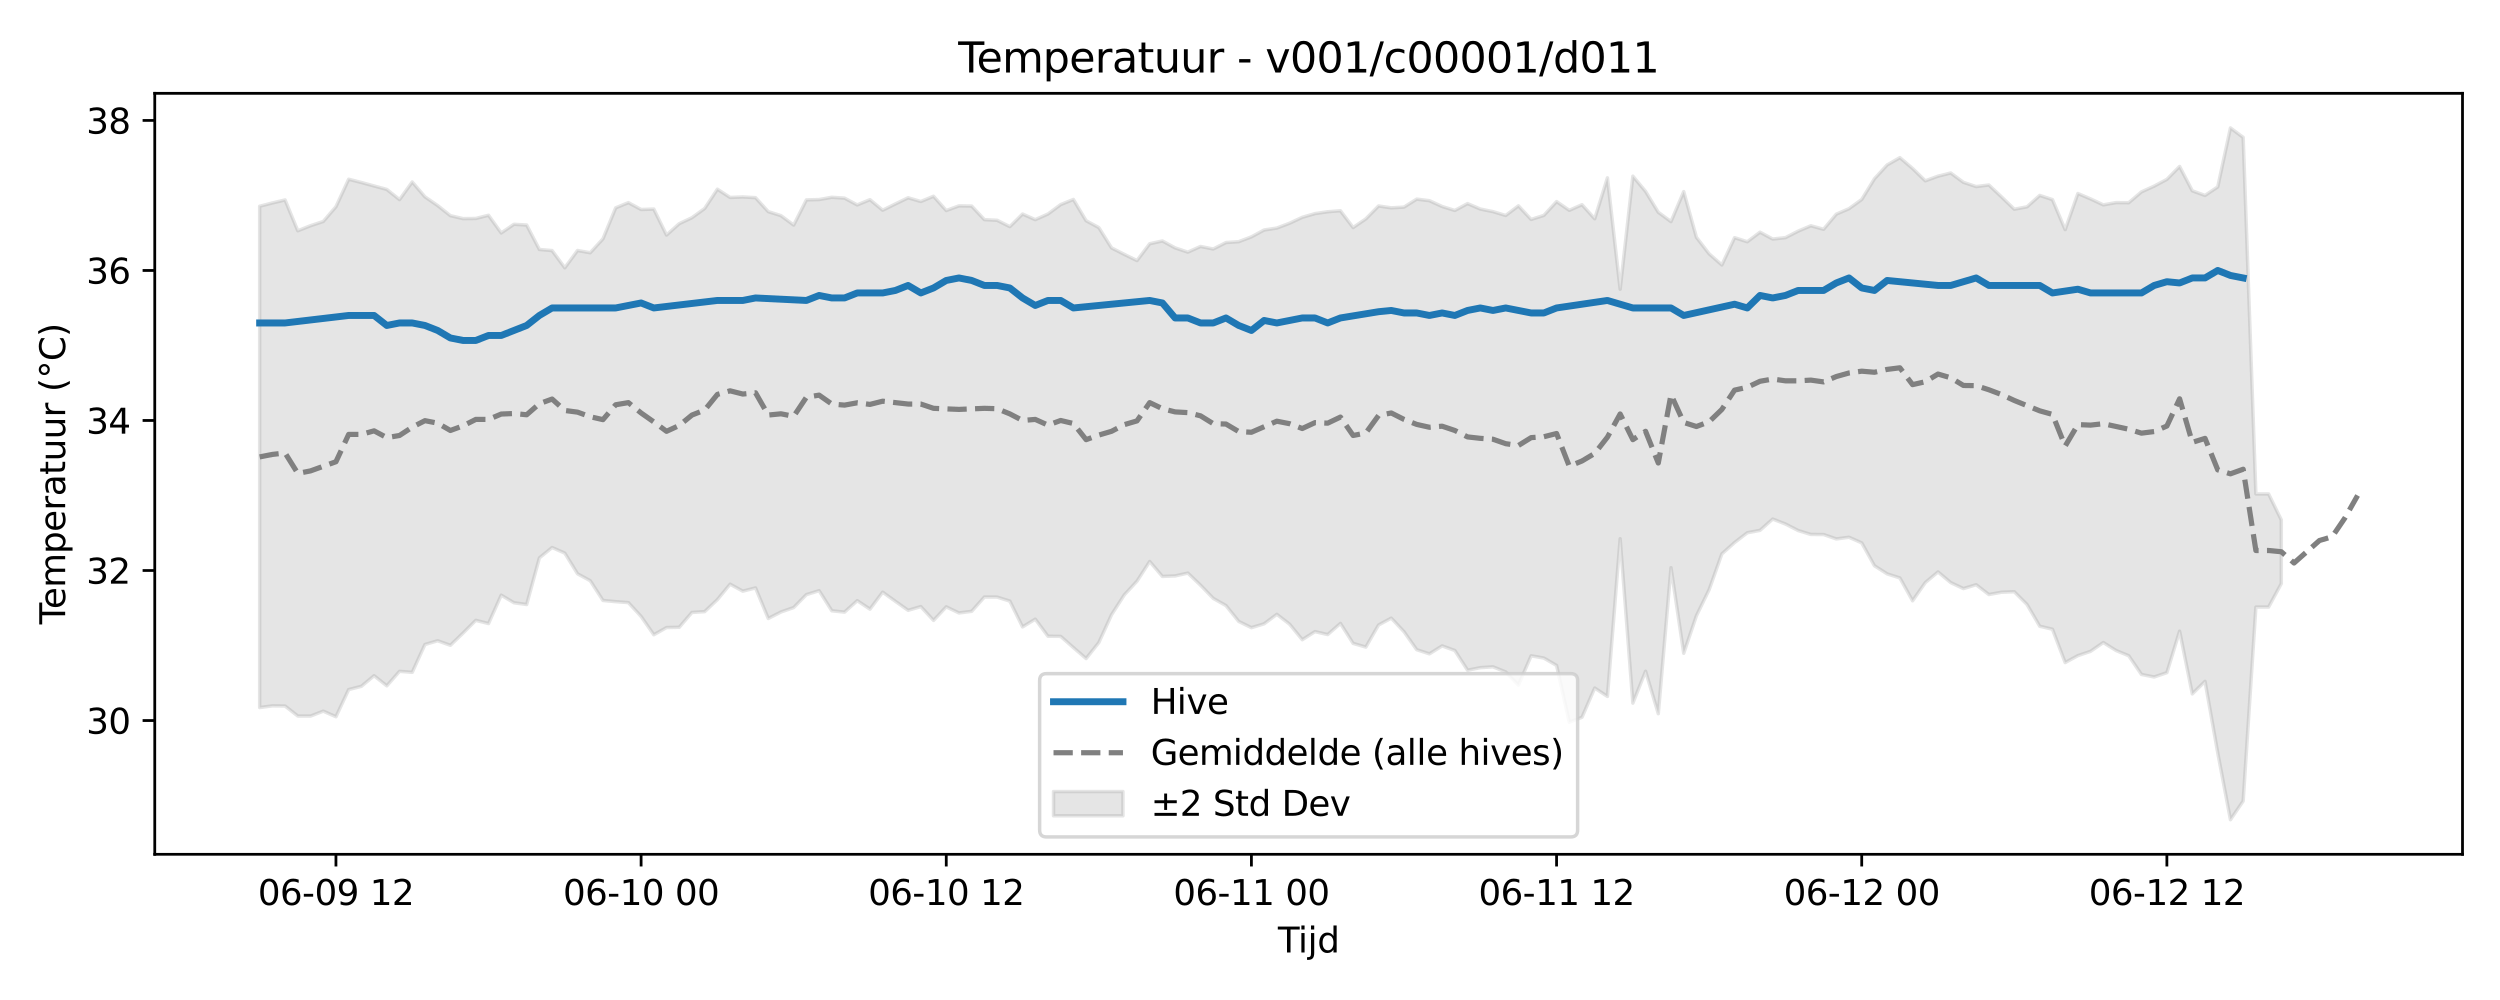<?xml version="1.0" encoding="utf-8" standalone="no"?>
<!DOCTYPE svg PUBLIC "-//W3C//DTD SVG 1.1//EN"
  "http://www.w3.org/Graphics/SVG/1.1/DTD/svg11.dtd">
<svg xmlns:xlink="http://www.w3.org/1999/xlink" width="720pt" height="288pt" viewBox="0 0 720 288" xmlns="http://www.w3.org/2000/svg" version="1.1">
 <defs>
  <style type="text/css">*{stroke-linejoin: round; stroke-linecap: butt}</style>
 </defs>
 <g id="figure_1">
  <g id="patch_1">
   <path d="M 0 288 
L 720 288 
L 720 0 
L 0 0 
z
" style="fill: #ffffff"/>
  </g>
  <g id="axes_1">
   <g id="patch_2">
    <path d="M 44.57 246.04 
L 709.2 246.04 
L 709.2 26.88 
L 44.57 26.88 
z
" style="fill: #ffffff"/>
   </g>
   <g id="FillBetweenPolyCollection_1">
    <defs>
     <path id="mb517dc72a4" d="M 74.78 -228.597 
L 74.78 -84.222 
L 78.442 -84.708 
L 82.104 -84.666 
L 85.766 -81.781 
L 89.428 -81.763 
L 93.09 -83.188 
L 96.752 -81.574 
L 100.414 -89.398 
L 104.075 -90.335 
L 107.737 -93.395 
L 111.399 -90.477 
L 115.061 -94.652 
L 118.723 -94.369 
L 122.385 -102.383 
L 126.047 -103.46 
L 129.709 -102.154 
L 133.37 -105.679 
L 137.032 -109.34 
L 140.694 -108.415 
L 144.356 -116.595 
L 148.018 -114.408 
L 151.68 -113.898 
L 155.342 -127.318 
L 159.004 -130.312 
L 162.665 -128.692 
L 166.327 -122.744 
L 169.989 -120.751 
L 173.651 -115.066 
L 177.313 -114.717 
L 180.975 -114.447 
L 184.637 -110.46 
L 188.299 -105.191 
L 191.96 -107.259 
L 195.622 -107.337 
L 199.284 -111.619 
L 202.946 -111.846 
L 206.608 -115.311 
L 210.27 -119.746 
L 213.932 -117.747 
L 217.594 -118.678 
L 221.255 -109.873 
L 224.917 -111.744 
L 228.579 -113.022 
L 232.241 -116.743 
L 235.903 -117.882 
L 239.565 -112.085 
L 243.227 -111.709 
L 246.888 -115.001 
L 250.55 -112.56 
L 254.212 -117.454 
L 257.874 -114.82 
L 261.536 -112.225 
L 265.198 -113.299 
L 268.86 -109.317 
L 272.522 -113.227 
L 276.183 -111.466 
L 279.845 -111.939 
L 283.507 -116.056 
L 287.169 -116.034 
L 290.831 -114.881 
L 294.493 -107.444 
L 298.155 -109.681 
L 301.817 -104.76 
L 305.478 -104.722 
L 309.14 -101.494 
L 312.802 -98.329 
L 316.464 -102.948 
L 320.126 -110.954 
L 323.788 -116.653 
L 327.45 -120.611 
L 331.112 -126.287 
L 334.773 -121.986 
L 338.435 -122.13 
L 342.097 -122.948 
L 345.759 -119.453 
L 349.421 -115.66 
L 353.083 -113.595 
L 356.745 -109.03 
L 360.407 -107.23 
L 364.068 -108.338 
L 367.73 -111.074 
L 371.392 -108.244 
L 375.054 -103.76 
L 378.716 -106.091 
L 382.378 -105.242 
L 386.04 -108.453 
L 389.702 -102.699 
L 393.363 -101.638 
L 397.025 -108.006 
L 400.687 -109.977 
L 404.349 -106.069 
L 408.011 -100.887 
L 411.673 -99.688 
L 415.335 -101.981 
L 418.997 -100.652 
L 422.658 -94.973 
L 426.32 -95.714 
L 429.982 -95.951 
L 433.644 -94.486 
L 437.306 -90.685 
L 440.968 -99.124 
L 444.63 -98.478 
L 448.292 -96.349 
L 451.953 -80.013 
L 455.615 -81.424 
L 459.277 -89.842 
L 462.939 -87.423 
L 466.601 -132.847 
L 470.263 -85.496 
L 473.925 -94.683 
L 477.587 -82.455 
L 481.248 -124.506 
L 484.91 -99.855 
L 488.572 -110.665 
L 492.234 -118.184 
L 495.896 -128.475 
L 499.558 -131.744 
L 503.22 -134.563 
L 506.882 -135.254 
L 510.543 -138.511 
L 514.205 -137.084 
L 517.867 -135.207 
L 521.529 -134.071 
L 525.191 -134.054 
L 528.853 -132.785 
L 532.515 -133.269 
L 536.176 -131.649 
L 539.838 -125.062 
L 543.5 -122.723 
L 547.162 -121.552 
L 550.824 -114.966 
L 554.486 -120.204 
L 558.148 -123.283 
L 561.81 -120.208 
L 565.471 -118.48 
L 569.133 -119.597 
L 572.795 -116.772 
L 576.457 -117.436 
L 580.119 -117.576 
L 583.781 -113.905 
L 587.443 -107.642 
L 591.105 -106.784 
L 594.766 -97.178 
L 598.428 -99.173 
L 602.09 -100.412 
L 605.752 -102.953 
L 609.414 -100.655 
L 613.076 -99.146 
L 616.738 -93.76 
L 620.4 -93.026 
L 624.061 -94.271 
L 627.723 -106.229 
L 631.385 -88.154 
L 635.047 -91.768 
L 638.709 -71.187 
L 642.371 -51.922 
L 646.033 -57.292 
L 649.695 -113.162 
L 653.356 -113.162 
L 657.018 -119.931 
L 657.018 -138.262 
L 657.018 -138.262 
L 653.356 -145.751 
L 649.695 -145.751 
L 646.033 -248.429 
L 642.371 -251.158 
L 638.709 -234.173 
L 635.047 -231.715 
L 631.385 -233.048 
L 627.723 -240.058 
L 624.061 -236.345 
L 620.4 -234.401 
L 616.738 -232.74 
L 613.076 -229.618 
L 609.414 -229.652 
L 605.752 -229 
L 602.09 -230.717 
L 598.428 -232.266 
L 594.766 -221.864 
L 591.105 -230.518 
L 587.443 -231.718 
L 583.781 -228.438 
L 580.119 -227.75 
L 576.457 -231.285 
L 572.795 -234.726 
L 569.133 -234.268 
L 565.471 -235.487 
L 561.81 -238.184 
L 558.148 -237.268 
L 554.486 -235.924 
L 550.824 -239.482 
L 547.162 -242.6 
L 543.5 -240.503 
L 539.838 -236.518 
L 536.176 -230.549 
L 532.515 -227.9 
L 528.853 -226.327 
L 525.191 -221.971 
L 521.529 -222.983 
L 517.867 -221.435 
L 514.205 -219.558 
L 510.543 -219.16 
L 506.882 -221.132 
L 503.22 -218.376 
L 499.558 -219.549 
L 495.896 -211.691 
L 492.234 -214.9 
L 488.572 -219.659 
L 484.91 -232.818 
L 481.248 -224.181 
L 477.587 -226.865 
L 473.925 -232.88 
L 470.263 -237.267 
L 466.601 -204.702 
L 462.939 -236.78 
L 459.277 -225 
L 455.615 -229.05 
L 451.953 -227.435 
L 448.292 -229.946 
L 444.63 -225.965 
L 440.968 -224.805 
L 437.306 -228.718 
L 433.644 -225.945 
L 429.982 -227.052 
L 426.32 -227.803 
L 422.658 -229.368 
L 418.997 -227.391 
L 415.335 -228.532 
L 411.673 -230.208 
L 408.011 -230.654 
L 404.349 -228.353 
L 400.687 -228.148 
L 397.025 -228.679 
L 393.363 -224.966 
L 389.702 -222.464 
L 386.04 -227.306 
L 382.378 -227.019 
L 378.716 -226.479 
L 375.054 -225.416 
L 371.392 -223.709 
L 367.73 -222.319 
L 364.068 -221.763 
L 360.407 -219.785 
L 356.745 -218.396 
L 353.083 -218.152 
L 349.421 -216.293 
L 345.759 -217.026 
L 342.097 -215.383 
L 338.435 -216.613 
L 334.773 -218.609 
L 331.112 -217.805 
L 327.45 -212.954 
L 323.788 -214.751 
L 320.126 -216.61 
L 316.464 -222.455 
L 312.802 -224.434 
L 309.14 -230.562 
L 305.478 -229.082 
L 301.817 -226.37 
L 298.155 -224.741 
L 294.493 -226.361 
L 290.831 -222.73 
L 287.169 -224.56 
L 283.507 -224.744 
L 279.845 -228.655 
L 276.183 -228.716 
L 272.522 -227.367 
L 268.86 -231.483 
L 265.198 -229.97 
L 261.536 -231.044 
L 257.874 -229.272 
L 254.212 -227.461 
L 250.55 -230.503 
L 246.888 -228.988 
L 243.227 -230.942 
L 239.565 -231.184 
L 235.903 -230.531 
L 232.241 -230.435 
L 228.579 -223.183 
L 224.917 -225.901 
L 221.255 -227.052 
L 217.594 -231.072 
L 213.932 -231.282 
L 210.27 -231.136 
L 206.608 -233.513 
L 202.946 -227.959 
L 199.284 -225.306 
L 195.622 -223.587 
L 191.96 -220.305 
L 188.299 -227.791 
L 184.637 -227.665 
L 180.975 -229.645 
L 177.313 -228.141 
L 173.651 -219.219 
L 169.989 -215.214 
L 166.327 -215.861 
L 162.665 -210.873 
L 159.004 -215.838 
L 155.342 -216.157 
L 151.68 -223.199 
L 148.018 -223.408 
L 144.356 -220.913 
L 140.694 -226.007 
L 137.032 -225.082 
L 133.37 -225.04 
L 129.709 -225.89 
L 126.047 -228.801 
L 122.385 -231.319 
L 118.723 -235.595 
L 115.061 -230.511 
L 111.399 -233.452 
L 107.737 -234.443 
L 104.075 -235.446 
L 100.414 -236.383 
L 96.752 -228.467 
L 93.09 -224.213 
L 89.428 -222.997 
L 85.766 -221.539 
L 82.104 -230.415 
L 78.442 -229.551 
L 74.78 -228.597 
z
" style="stroke: #808080; stroke-opacity: 0.2"/>
    </defs>
    <g clip-path="url(#pf2f37f0794)">
     <use xlink:href="#mb517dc72a4" x="0" y="288" style="fill: #808080; fill-opacity: 0.2; stroke: #808080; stroke-opacity: 0.2"/>
    </g>
   </g>
   <g id="matplotlib.axis_1">
    <g id="xtick_1">
     <g id="line2d_1">
      <defs>
       <path id="m25e5546a14" d="M 0 0 
L 0 3.5 
" style="stroke: #000000; stroke-width: 0.8"/>
      </defs>
      <g>
       <use xlink:href="#m25e5546a14" x="96.752" y="246.04" style="stroke: #000000; stroke-width: 0.8"/>
      </g>
     </g>
     <g id="text_1">
      <!-- 06-09 12 -->
      <g transform="translate(74.271 260.638) scale(0.1 -0.1)">
       <defs>
        <path id="DejaVuSans-30" d="M 2034 4250 
Q 1547 4250 1301 3770 
Q 1056 3291 1056 2328 
Q 1056 1369 1301 889 
Q 1547 409 2034 409 
Q 2525 409 2770 889 
Q 3016 1369 3016 2328 
Q 3016 3291 2770 3770 
Q 2525 4250 2034 4250 
z
M 2034 4750 
Q 2819 4750 3233 4129 
Q 3647 3509 3647 2328 
Q 3647 1150 3233 529 
Q 2819 -91 2034 -91 
Q 1250 -91 836 529 
Q 422 1150 422 2328 
Q 422 3509 836 4129 
Q 1250 4750 2034 4750 
z
" transform="scale(0.016)"/>
        <path id="DejaVuSans-36" d="M 2113 2584 
Q 1688 2584 1439 2293 
Q 1191 2003 1191 1497 
Q 1191 994 1439 701 
Q 1688 409 2113 409 
Q 2538 409 2786 701 
Q 3034 994 3034 1497 
Q 3034 2003 2786 2293 
Q 2538 2584 2113 2584 
z
M 3366 4563 
L 3366 3988 
Q 3128 4100 2886 4159 
Q 2644 4219 2406 4219 
Q 1781 4219 1451 3797 
Q 1122 3375 1075 2522 
Q 1259 2794 1537 2939 
Q 1816 3084 2150 3084 
Q 2853 3084 3261 2657 
Q 3669 2231 3669 1497 
Q 3669 778 3244 343 
Q 2819 -91 2113 -91 
Q 1303 -91 875 529 
Q 447 1150 447 2328 
Q 447 3434 972 4092 
Q 1497 4750 2381 4750 
Q 2619 4750 2861 4703 
Q 3103 4656 3366 4563 
z
" transform="scale(0.016)"/>
        <path id="DejaVuSans-2d" d="M 313 2009 
L 1997 2009 
L 1997 1497 
L 313 1497 
L 313 2009 
z
" transform="scale(0.016)"/>
        <path id="DejaVuSans-39" d="M 703 97 
L 703 672 
Q 941 559 1184 500 
Q 1428 441 1663 441 
Q 2288 441 2617 861 
Q 2947 1281 2994 2138 
Q 2813 1869 2534 1725 
Q 2256 1581 1919 1581 
Q 1219 1581 811 2004 
Q 403 2428 403 3163 
Q 403 3881 828 4315 
Q 1253 4750 1959 4750 
Q 2769 4750 3195 4129 
Q 3622 3509 3622 2328 
Q 3622 1225 3098 567 
Q 2575 -91 1691 -91 
Q 1453 -91 1209 -44 
Q 966 3 703 97 
z
M 1959 2075 
Q 2384 2075 2632 2365 
Q 2881 2656 2881 3163 
Q 2881 3666 2632 3958 
Q 2384 4250 1959 4250 
Q 1534 4250 1286 3958 
Q 1038 3666 1038 3163 
Q 1038 2656 1286 2365 
Q 1534 2075 1959 2075 
z
" transform="scale(0.016)"/>
        <path id="DejaVuSans-20" transform="scale(0.016)"/>
        <path id="DejaVuSans-31" d="M 794 531 
L 1825 531 
L 1825 4091 
L 703 3866 
L 703 4441 
L 1819 4666 
L 2450 4666 
L 2450 531 
L 3481 531 
L 3481 0 
L 794 0 
L 794 531 
z
" transform="scale(0.016)"/>
        <path id="DejaVuSans-32" d="M 1228 531 
L 3431 531 
L 3431 0 
L 469 0 
L 469 531 
Q 828 903 1448 1529 
Q 2069 2156 2228 2338 
Q 2531 2678 2651 2914 
Q 2772 3150 2772 3378 
Q 2772 3750 2511 3984 
Q 2250 4219 1831 4219 
Q 1534 4219 1204 4116 
Q 875 4013 500 3803 
L 500 4441 
Q 881 4594 1212 4672 
Q 1544 4750 1819 4750 
Q 2544 4750 2975 4387 
Q 3406 4025 3406 3419 
Q 3406 3131 3298 2873 
Q 3191 2616 2906 2266 
Q 2828 2175 2409 1742 
Q 1991 1309 1228 531 
z
" transform="scale(0.016)"/>
       </defs>
       <use xlink:href="#DejaVuSans-30"/>
       <use xlink:href="#DejaVuSans-36" transform="translate(63.623 0)"/>
       <use xlink:href="#DejaVuSans-2d" transform="translate(127.246 0)"/>
       <use xlink:href="#DejaVuSans-30" transform="translate(163.33 0)"/>
       <use xlink:href="#DejaVuSans-39" transform="translate(226.953 0)"/>
       <use xlink:href="#DejaVuSans-20" transform="translate(290.576 0)"/>
       <use xlink:href="#DejaVuSans-31" transform="translate(322.363 0)"/>
       <use xlink:href="#DejaVuSans-32" transform="translate(385.986 0)"/>
      </g>
     </g>
    </g>
    <g id="xtick_2">
     <g id="line2d_2">
      <g>
       <use xlink:href="#m25e5546a14" x="184.637" y="246.04" style="stroke: #000000; stroke-width: 0.8"/>
      </g>
     </g>
     <g id="text_2">
      <!-- 06-10 00 -->
      <g transform="translate(162.156 260.638) scale(0.1 -0.1)">
       <use xlink:href="#DejaVuSans-30"/>
       <use xlink:href="#DejaVuSans-36" transform="translate(63.623 0)"/>
       <use xlink:href="#DejaVuSans-2d" transform="translate(127.246 0)"/>
       <use xlink:href="#DejaVuSans-31" transform="translate(163.33 0)"/>
       <use xlink:href="#DejaVuSans-30" transform="translate(226.953 0)"/>
       <use xlink:href="#DejaVuSans-20" transform="translate(290.576 0)"/>
       <use xlink:href="#DejaVuSans-30" transform="translate(322.363 0)"/>
       <use xlink:href="#DejaVuSans-30" transform="translate(385.986 0)"/>
      </g>
     </g>
    </g>
    <g id="xtick_3">
     <g id="line2d_3">
      <g>
       <use xlink:href="#m25e5546a14" x="272.522" y="246.04" style="stroke: #000000; stroke-width: 0.8"/>
      </g>
     </g>
     <g id="text_3">
      <!-- 06-10 12 -->
      <g transform="translate(250.041 260.638) scale(0.1 -0.1)">
       <use xlink:href="#DejaVuSans-30"/>
       <use xlink:href="#DejaVuSans-36" transform="translate(63.623 0)"/>
       <use xlink:href="#DejaVuSans-2d" transform="translate(127.246 0)"/>
       <use xlink:href="#DejaVuSans-31" transform="translate(163.33 0)"/>
       <use xlink:href="#DejaVuSans-30" transform="translate(226.953 0)"/>
       <use xlink:href="#DejaVuSans-20" transform="translate(290.576 0)"/>
       <use xlink:href="#DejaVuSans-31" transform="translate(322.363 0)"/>
       <use xlink:href="#DejaVuSans-32" transform="translate(385.986 0)"/>
      </g>
     </g>
    </g>
    <g id="xtick_4">
     <g id="line2d_4">
      <g>
       <use xlink:href="#m25e5546a14" x="360.407" y="246.04" style="stroke: #000000; stroke-width: 0.8"/>
      </g>
     </g>
     <g id="text_4">
      <!-- 06-11 00 -->
      <g transform="translate(337.926 260.638) scale(0.1 -0.1)">
       <use xlink:href="#DejaVuSans-30"/>
       <use xlink:href="#DejaVuSans-36" transform="translate(63.623 0)"/>
       <use xlink:href="#DejaVuSans-2d" transform="translate(127.246 0)"/>
       <use xlink:href="#DejaVuSans-31" transform="translate(163.33 0)"/>
       <use xlink:href="#DejaVuSans-31" transform="translate(226.953 0)"/>
       <use xlink:href="#DejaVuSans-20" transform="translate(290.576 0)"/>
       <use xlink:href="#DejaVuSans-30" transform="translate(322.363 0)"/>
       <use xlink:href="#DejaVuSans-30" transform="translate(385.986 0)"/>
      </g>
     </g>
    </g>
    <g id="xtick_5">
     <g id="line2d_5">
      <g>
       <use xlink:href="#m25e5546a14" x="448.292" y="246.04" style="stroke: #000000; stroke-width: 0.8"/>
      </g>
     </g>
     <g id="text_5">
      <!-- 06-11 12 -->
      <g transform="translate(425.811 260.638) scale(0.1 -0.1)">
       <use xlink:href="#DejaVuSans-30"/>
       <use xlink:href="#DejaVuSans-36" transform="translate(63.623 0)"/>
       <use xlink:href="#DejaVuSans-2d" transform="translate(127.246 0)"/>
       <use xlink:href="#DejaVuSans-31" transform="translate(163.33 0)"/>
       <use xlink:href="#DejaVuSans-31" transform="translate(226.953 0)"/>
       <use xlink:href="#DejaVuSans-20" transform="translate(290.576 0)"/>
       <use xlink:href="#DejaVuSans-31" transform="translate(322.363 0)"/>
       <use xlink:href="#DejaVuSans-32" transform="translate(385.986 0)"/>
      </g>
     </g>
    </g>
    <g id="xtick_6">
     <g id="line2d_6">
      <g>
       <use xlink:href="#m25e5546a14" x="536.176" y="246.04" style="stroke: #000000; stroke-width: 0.8"/>
      </g>
     </g>
     <g id="text_6">
      <!-- 06-12 00 -->
      <g transform="translate(513.696 260.638) scale(0.1 -0.1)">
       <use xlink:href="#DejaVuSans-30"/>
       <use xlink:href="#DejaVuSans-36" transform="translate(63.623 0)"/>
       <use xlink:href="#DejaVuSans-2d" transform="translate(127.246 0)"/>
       <use xlink:href="#DejaVuSans-31" transform="translate(163.33 0)"/>
       <use xlink:href="#DejaVuSans-32" transform="translate(226.953 0)"/>
       <use xlink:href="#DejaVuSans-20" transform="translate(290.576 0)"/>
       <use xlink:href="#DejaVuSans-30" transform="translate(322.363 0)"/>
       <use xlink:href="#DejaVuSans-30" transform="translate(385.986 0)"/>
      </g>
     </g>
    </g>
    <g id="xtick_7">
     <g id="line2d_7">
      <g>
       <use xlink:href="#m25e5546a14" x="624.061" y="246.04" style="stroke: #000000; stroke-width: 0.8"/>
      </g>
     </g>
     <g id="text_7">
      <!-- 06-12 12 -->
      <g transform="translate(601.581 260.638) scale(0.1 -0.1)">
       <use xlink:href="#DejaVuSans-30"/>
       <use xlink:href="#DejaVuSans-36" transform="translate(63.623 0)"/>
       <use xlink:href="#DejaVuSans-2d" transform="translate(127.246 0)"/>
       <use xlink:href="#DejaVuSans-31" transform="translate(163.33 0)"/>
       <use xlink:href="#DejaVuSans-32" transform="translate(226.953 0)"/>
       <use xlink:href="#DejaVuSans-20" transform="translate(290.576 0)"/>
       <use xlink:href="#DejaVuSans-31" transform="translate(322.363 0)"/>
       <use xlink:href="#DejaVuSans-32" transform="translate(385.986 0)"/>
      </g>
     </g>
    </g>
    <g id="text_8">
     <!-- Tijd -->
     <g transform="translate(368.035 274.317) scale(0.1 -0.1)">
      <defs>
       <path id="DejaVuSans-54" d="M -19 4666 
L 3928 4666 
L 3928 4134 
L 2272 4134 
L 2272 0 
L 1638 0 
L 1638 4134 
L -19 4134 
L -19 4666 
z
" transform="scale(0.016)"/>
       <path id="DejaVuSans-69" d="M 603 3500 
L 1178 3500 
L 1178 0 
L 603 0 
L 603 3500 
z
M 603 4863 
L 1178 4863 
L 1178 4134 
L 603 4134 
L 603 4863 
z
" transform="scale(0.016)"/>
       <path id="DejaVuSans-6a" d="M 603 3500 
L 1178 3500 
L 1178 -63 
Q 1178 -731 923 -1031 
Q 669 -1331 103 -1331 
L -116 -1331 
L -116 -844 
L 38 -844 
Q 366 -844 484 -692 
Q 603 -541 603 -63 
L 603 3500 
z
M 603 4863 
L 1178 4863 
L 1178 4134 
L 603 4134 
L 603 4863 
z
" transform="scale(0.016)"/>
       <path id="DejaVuSans-64" d="M 2906 2969 
L 2906 4863 
L 3481 4863 
L 3481 0 
L 2906 0 
L 2906 525 
Q 2725 213 2448 61 
Q 2172 -91 1784 -91 
Q 1150 -91 751 415 
Q 353 922 353 1747 
Q 353 2572 751 3078 
Q 1150 3584 1784 3584 
Q 2172 3584 2448 3432 
Q 2725 3281 2906 2969 
z
M 947 1747 
Q 947 1113 1208 752 
Q 1469 391 1925 391 
Q 2381 391 2643 752 
Q 2906 1113 2906 1747 
Q 2906 2381 2643 2742 
Q 2381 3103 1925 3103 
Q 1469 3103 1208 2742 
Q 947 2381 947 1747 
z
" transform="scale(0.016)"/>
      </defs>
      <use xlink:href="#DejaVuSans-54"/>
      <use xlink:href="#DejaVuSans-69" transform="translate(57.959 0)"/>
      <use xlink:href="#DejaVuSans-6a" transform="translate(85.742 0)"/>
      <use xlink:href="#DejaVuSans-64" transform="translate(113.525 0)"/>
     </g>
    </g>
   </g>
   <g id="matplotlib.axis_2">
    <g id="ytick_1">
     <g id="line2d_8">
      <defs>
       <path id="m355e90f64c" d="M 0 0 
L -3.5 0 
" style="stroke: #000000; stroke-width: 0.8"/>
      </defs>
      <g>
       <use xlink:href="#m355e90f64c" x="44.57" y="207.511" style="stroke: #000000; stroke-width: 0.8"/>
      </g>
     </g>
     <g id="text_9">
      <!-- 30 -->
      <g transform="translate(24.845 211.31) scale(0.1 -0.1)">
       <defs>
        <path id="DejaVuSans-33" d="M 2597 2516 
Q 3050 2419 3304 2112 
Q 3559 1806 3559 1356 
Q 3559 666 3084 287 
Q 2609 -91 1734 -91 
Q 1441 -91 1130 -33 
Q 819 25 488 141 
L 488 750 
Q 750 597 1062 519 
Q 1375 441 1716 441 
Q 2309 441 2620 675 
Q 2931 909 2931 1356 
Q 2931 1769 2642 2001 
Q 2353 2234 1838 2234 
L 1294 2234 
L 1294 2753 
L 1863 2753 
Q 2328 2753 2575 2939 
Q 2822 3125 2822 3475 
Q 2822 3834 2567 4026 
Q 2313 4219 1838 4219 
Q 1578 4219 1281 4162 
Q 984 4106 628 3988 
L 628 4550 
Q 988 4650 1302 4700 
Q 1616 4750 1894 4750 
Q 2613 4750 3031 4423 
Q 3450 4097 3450 3541 
Q 3450 3153 3228 2886 
Q 3006 2619 2597 2516 
z
" transform="scale(0.016)"/>
       </defs>
       <use xlink:href="#DejaVuSans-33"/>
       <use xlink:href="#DejaVuSans-30" transform="translate(63.623 0)"/>
      </g>
     </g>
    </g>
    <g id="ytick_2">
     <g id="line2d_9">
      <g>
       <use xlink:href="#m355e90f64c" x="44.57" y="164.304" style="stroke: #000000; stroke-width: 0.8"/>
      </g>
     </g>
     <g id="text_10">
      <!-- 32 -->
      <g transform="translate(24.845 168.103) scale(0.1 -0.1)">
       <use xlink:href="#DejaVuSans-33"/>
       <use xlink:href="#DejaVuSans-32" transform="translate(63.623 0)"/>
      </g>
     </g>
    </g>
    <g id="ytick_3">
     <g id="line2d_10">
      <g>
       <use xlink:href="#m355e90f64c" x="44.57" y="121.098" style="stroke: #000000; stroke-width: 0.8"/>
      </g>
     </g>
     <g id="text_11">
      <!-- 34 -->
      <g transform="translate(24.845 124.897) scale(0.1 -0.1)">
       <defs>
        <path id="DejaVuSans-34" d="M 2419 4116 
L 825 1625 
L 2419 1625 
L 2419 4116 
z
M 2253 4666 
L 3047 4666 
L 3047 1625 
L 3713 1625 
L 3713 1100 
L 3047 1100 
L 3047 0 
L 2419 0 
L 2419 1100 
L 313 1100 
L 313 1709 
L 2253 4666 
z
" transform="scale(0.016)"/>
       </defs>
       <use xlink:href="#DejaVuSans-33"/>
       <use xlink:href="#DejaVuSans-34" transform="translate(63.623 0)"/>
      </g>
     </g>
    </g>
    <g id="ytick_4">
     <g id="line2d_11">
      <g>
       <use xlink:href="#m355e90f64c" x="44.57" y="77.891" style="stroke: #000000; stroke-width: 0.8"/>
      </g>
     </g>
     <g id="text_12">
      <!-- 36 -->
      <g transform="translate(24.845 81.69) scale(0.1 -0.1)">
       <use xlink:href="#DejaVuSans-33"/>
       <use xlink:href="#DejaVuSans-36" transform="translate(63.623 0)"/>
      </g>
     </g>
    </g>
    <g id="ytick_5">
     <g id="line2d_12">
      <g>
       <use xlink:href="#m355e90f64c" x="44.57" y="34.685" style="stroke: #000000; stroke-width: 0.8"/>
      </g>
     </g>
     <g id="text_13">
      <!-- 38 -->
      <g transform="translate(24.845 38.484) scale(0.1 -0.1)">
       <defs>
        <path id="DejaVuSans-38" d="M 2034 2216 
Q 1584 2216 1326 1975 
Q 1069 1734 1069 1313 
Q 1069 891 1326 650 
Q 1584 409 2034 409 
Q 2484 409 2743 651 
Q 3003 894 3003 1313 
Q 3003 1734 2745 1975 
Q 2488 2216 2034 2216 
z
M 1403 2484 
Q 997 2584 770 2862 
Q 544 3141 544 3541 
Q 544 4100 942 4425 
Q 1341 4750 2034 4750 
Q 2731 4750 3128 4425 
Q 3525 4100 3525 3541 
Q 3525 3141 3298 2862 
Q 3072 2584 2669 2484 
Q 3125 2378 3379 2068 
Q 3634 1759 3634 1313 
Q 3634 634 3220 271 
Q 2806 -91 2034 -91 
Q 1263 -91 848 271 
Q 434 634 434 1313 
Q 434 1759 690 2068 
Q 947 2378 1403 2484 
z
M 1172 3481 
Q 1172 3119 1398 2916 
Q 1625 2713 2034 2713 
Q 2441 2713 2670 2916 
Q 2900 3119 2900 3481 
Q 2900 3844 2670 4047 
Q 2441 4250 2034 4250 
Q 1625 4250 1398 4047 
Q 1172 3844 1172 3481 
z
" transform="scale(0.016)"/>
       </defs>
       <use xlink:href="#DejaVuSans-33"/>
       <use xlink:href="#DejaVuSans-38" transform="translate(63.623 0)"/>
      </g>
     </g>
    </g>
    <g id="text_14">
     <!-- Temperatuur (°C) -->
     <g transform="translate(18.765 179.816) rotate(-90) scale(0.1 -0.1)">
      <defs>
       <path id="DejaVuSans-65" d="M 3597 1894 
L 3597 1613 
L 953 1613 
Q 991 1019 1311 708 
Q 1631 397 2203 397 
Q 2534 397 2845 478 
Q 3156 559 3463 722 
L 3463 178 
Q 3153 47 2828 -22 
Q 2503 -91 2169 -91 
Q 1331 -91 842 396 
Q 353 884 353 1716 
Q 353 2575 817 3079 
Q 1281 3584 2069 3584 
Q 2775 3584 3186 3129 
Q 3597 2675 3597 1894 
z
M 3022 2063 
Q 3016 2534 2758 2815 
Q 2500 3097 2075 3097 
Q 1594 3097 1305 2825 
Q 1016 2553 972 2059 
L 3022 2063 
z
" transform="scale(0.016)"/>
       <path id="DejaVuSans-6d" d="M 3328 2828 
Q 3544 3216 3844 3400 
Q 4144 3584 4550 3584 
Q 5097 3584 5394 3201 
Q 5691 2819 5691 2113 
L 5691 0 
L 5113 0 
L 5113 2094 
Q 5113 2597 4934 2840 
Q 4756 3084 4391 3084 
Q 3944 3084 3684 2787 
Q 3425 2491 3425 1978 
L 3425 0 
L 2847 0 
L 2847 2094 
Q 2847 2600 2669 2842 
Q 2491 3084 2119 3084 
Q 1678 3084 1418 2786 
Q 1159 2488 1159 1978 
L 1159 0 
L 581 0 
L 581 3500 
L 1159 3500 
L 1159 2956 
Q 1356 3278 1631 3431 
Q 1906 3584 2284 3584 
Q 2666 3584 2933 3390 
Q 3200 3197 3328 2828 
z
" transform="scale(0.016)"/>
       <path id="DejaVuSans-70" d="M 1159 525 
L 1159 -1331 
L 581 -1331 
L 581 3500 
L 1159 3500 
L 1159 2969 
Q 1341 3281 1617 3432 
Q 1894 3584 2278 3584 
Q 2916 3584 3314 3078 
Q 3713 2572 3713 1747 
Q 3713 922 3314 415 
Q 2916 -91 2278 -91 
Q 1894 -91 1617 61 
Q 1341 213 1159 525 
z
M 3116 1747 
Q 3116 2381 2855 2742 
Q 2594 3103 2138 3103 
Q 1681 3103 1420 2742 
Q 1159 2381 1159 1747 
Q 1159 1113 1420 752 
Q 1681 391 2138 391 
Q 2594 391 2855 752 
Q 3116 1113 3116 1747 
z
" transform="scale(0.016)"/>
       <path id="DejaVuSans-72" d="M 2631 2963 
Q 2534 3019 2420 3045 
Q 2306 3072 2169 3072 
Q 1681 3072 1420 2755 
Q 1159 2438 1159 1844 
L 1159 0 
L 581 0 
L 581 3500 
L 1159 3500 
L 1159 2956 
Q 1341 3275 1631 3429 
Q 1922 3584 2338 3584 
Q 2397 3584 2469 3576 
Q 2541 3569 2628 3553 
L 2631 2963 
z
" transform="scale(0.016)"/>
       <path id="DejaVuSans-61" d="M 2194 1759 
Q 1497 1759 1228 1600 
Q 959 1441 959 1056 
Q 959 750 1161 570 
Q 1363 391 1709 391 
Q 2188 391 2477 730 
Q 2766 1069 2766 1631 
L 2766 1759 
L 2194 1759 
z
M 3341 1997 
L 3341 0 
L 2766 0 
L 2766 531 
Q 2569 213 2275 61 
Q 1981 -91 1556 -91 
Q 1019 -91 701 211 
Q 384 513 384 1019 
Q 384 1609 779 1909 
Q 1175 2209 1959 2209 
L 2766 2209 
L 2766 2266 
Q 2766 2663 2505 2880 
Q 2244 3097 1772 3097 
Q 1472 3097 1187 3025 
Q 903 2953 641 2809 
L 641 3341 
Q 956 3463 1253 3523 
Q 1550 3584 1831 3584 
Q 2591 3584 2966 3190 
Q 3341 2797 3341 1997 
z
" transform="scale(0.016)"/>
       <path id="DejaVuSans-74" d="M 1172 4494 
L 1172 3500 
L 2356 3500 
L 2356 3053 
L 1172 3053 
L 1172 1153 
Q 1172 725 1289 603 
Q 1406 481 1766 481 
L 2356 481 
L 2356 0 
L 1766 0 
Q 1100 0 847 248 
Q 594 497 594 1153 
L 594 3053 
L 172 3053 
L 172 3500 
L 594 3500 
L 594 4494 
L 1172 4494 
z
" transform="scale(0.016)"/>
       <path id="DejaVuSans-75" d="M 544 1381 
L 544 3500 
L 1119 3500 
L 1119 1403 
Q 1119 906 1312 657 
Q 1506 409 1894 409 
Q 2359 409 2629 706 
Q 2900 1003 2900 1516 
L 2900 3500 
L 3475 3500 
L 3475 0 
L 2900 0 
L 2900 538 
Q 2691 219 2414 64 
Q 2138 -91 1772 -91 
Q 1169 -91 856 284 
Q 544 659 544 1381 
z
M 1991 3584 
L 1991 3584 
z
" transform="scale(0.016)"/>
       <path id="DejaVuSans-28" d="M 1984 4856 
Q 1566 4138 1362 3434 
Q 1159 2731 1159 2009 
Q 1159 1288 1364 580 
Q 1569 -128 1984 -844 
L 1484 -844 
Q 1016 -109 783 600 
Q 550 1309 550 2009 
Q 550 2706 781 3412 
Q 1013 4119 1484 4856 
L 1984 4856 
z
" transform="scale(0.016)"/>
       <path id="DejaVuSans-b0" d="M 1600 4347 
Q 1350 4347 1178 4173 
Q 1006 4000 1006 3750 
Q 1006 3503 1178 3333 
Q 1350 3163 1600 3163 
Q 1850 3163 2022 3333 
Q 2194 3503 2194 3750 
Q 2194 3997 2020 4172 
Q 1847 4347 1600 4347 
z
M 1600 4750 
Q 1800 4750 1984 4673 
Q 2169 4597 2303 4453 
Q 2447 4313 2519 4134 
Q 2591 3956 2591 3750 
Q 2591 3338 2302 3052 
Q 2013 2766 1594 2766 
Q 1172 2766 890 3047 
Q 609 3328 609 3750 
Q 609 4169 896 4459 
Q 1184 4750 1600 4750 
z
" transform="scale(0.016)"/>
       <path id="DejaVuSans-43" d="M 4122 4306 
L 4122 3641 
Q 3803 3938 3442 4084 
Q 3081 4231 2675 4231 
Q 1875 4231 1450 3742 
Q 1025 3253 1025 2328 
Q 1025 1406 1450 917 
Q 1875 428 2675 428 
Q 3081 428 3442 575 
Q 3803 722 4122 1019 
L 4122 359 
Q 3791 134 3420 21 
Q 3050 -91 2638 -91 
Q 1578 -91 968 557 
Q 359 1206 359 2328 
Q 359 3453 968 4101 
Q 1578 4750 2638 4750 
Q 3056 4750 3426 4639 
Q 3797 4528 4122 4306 
z
" transform="scale(0.016)"/>
       <path id="DejaVuSans-29" d="M 513 4856 
L 1013 4856 
Q 1481 4119 1714 3412 
Q 1947 2706 1947 2009 
Q 1947 1309 1714 600 
Q 1481 -109 1013 -844 
L 513 -844 
Q 928 -128 1133 580 
Q 1338 1288 1338 2009 
Q 1338 2731 1133 3434 
Q 928 4138 513 4856 
z
" transform="scale(0.016)"/>
      </defs>
      <use xlink:href="#DejaVuSans-54"/>
      <use xlink:href="#DejaVuSans-65" transform="translate(44.084 0)"/>
      <use xlink:href="#DejaVuSans-6d" transform="translate(105.607 0)"/>
      <use xlink:href="#DejaVuSans-70" transform="translate(203.02 0)"/>
      <use xlink:href="#DejaVuSans-65" transform="translate(266.496 0)"/>
      <use xlink:href="#DejaVuSans-72" transform="translate(328.02 0)"/>
      <use xlink:href="#DejaVuSans-61" transform="translate(369.133 0)"/>
      <use xlink:href="#DejaVuSans-74" transform="translate(430.412 0)"/>
      <use xlink:href="#DejaVuSans-75" transform="translate(469.621 0)"/>
      <use xlink:href="#DejaVuSans-75" transform="translate(533 0)"/>
      <use xlink:href="#DejaVuSans-72" transform="translate(596.379 0)"/>
      <use xlink:href="#DejaVuSans-20" transform="translate(637.492 0)"/>
      <use xlink:href="#DejaVuSans-28" transform="translate(669.279 0)"/>
      <use xlink:href="#DejaVuSans-b0" transform="translate(708.293 0)"/>
      <use xlink:href="#DejaVuSans-43" transform="translate(758.293 0)"/>
      <use xlink:href="#DejaVuSans-29" transform="translate(828.117 0)"/>
     </g>
    </g>
   </g>
   <g id="line2d_13">
    <path d="M 74.78 93.013 
L 78.442 93.013 
L 82.104 93.013 
L 100.414 90.853 
L 104.075 90.853 
L 107.737 90.853 
L 111.399 93.734 
L 115.061 93.013 
L 118.723 93.013 
L 122.385 93.734 
L 126.047 95.174 
L 129.709 97.334 
L 133.37 98.054 
L 137.032 98.054 
L 140.694 96.614 
L 144.356 96.614 
L 148.018 95.174 
L 151.68 93.734 
L 155.342 90.853 
L 159.004 88.693 
L 177.313 88.693 
L 180.975 87.973 
L 184.637 87.253 
L 188.299 88.693 
L 206.608 86.532 
L 210.27 86.532 
L 213.932 86.532 
L 217.594 85.812 
L 232.241 86.532 
L 235.903 85.092 
L 239.565 85.812 
L 243.227 85.812 
L 246.888 84.372 
L 250.55 84.372 
L 254.212 84.372 
L 257.874 83.652 
L 261.536 82.212 
L 265.198 84.372 
L 268.86 82.932 
L 272.522 80.772 
L 276.183 80.052 
L 279.845 80.772 
L 283.507 82.212 
L 287.169 82.212 
L 290.831 82.932 
L 294.493 85.812 
L 298.155 87.973 
L 301.817 86.532 
L 305.478 86.532 
L 309.14 88.693 
L 331.112 86.532 
L 334.773 87.253 
L 338.435 91.573 
L 342.097 91.573 
L 345.759 93.013 
L 349.421 93.013 
L 353.083 91.573 
L 356.745 93.734 
L 360.407 95.174 
L 364.068 92.293 
L 367.73 93.013 
L 371.392 92.293 
L 375.054 91.573 
L 378.716 91.573 
L 382.378 93.013 
L 386.04 91.573 
L 397.025 89.773 
L 400.687 89.413 
L 404.349 90.133 
L 408.011 90.133 
L 411.673 90.853 
L 415.335 90.133 
L 418.997 90.853 
L 422.658 89.413 
L 426.32 88.693 
L 429.982 89.413 
L 433.644 88.693 
L 437.306 89.413 
L 440.968 90.133 
L 444.63 90.133 
L 448.292 88.693 
L 462.939 86.532 
L 470.263 88.693 
L 473.925 88.693 
L 481.248 88.693 
L 484.91 90.853 
L 499.558 87.613 
L 503.22 88.693 
L 506.882 85.092 
L 510.543 85.812 
L 514.205 85.092 
L 517.867 83.652 
L 521.529 83.652 
L 525.191 83.652 
L 528.853 81.492 
L 532.515 80.052 
L 536.176 82.932 
L 539.838 83.652 
L 543.5 80.772 
L 547.162 81.132 
L 558.148 82.212 
L 561.81 82.212 
L 565.471 81.132 
L 569.133 80.052 
L 572.795 82.212 
L 576.457 82.212 
L 580.119 82.212 
L 583.781 82.212 
L 587.443 82.212 
L 591.105 84.372 
L 598.428 83.292 
L 602.09 84.372 
L 605.752 84.372 
L 609.414 84.372 
L 613.076 84.372 
L 616.738 84.372 
L 620.4 82.212 
L 624.061 81.132 
L 627.723 81.492 
L 631.385 80.052 
L 635.047 80.052 
L 638.709 77.891 
L 642.371 79.331 
L 646.033 80.052 
" clip-path="url(#pf2f37f0794)" style="fill: none; stroke: #1f77b4; stroke-width: 2; stroke-linecap: square"/>
   </g>
   <g id="line2d_14">
    <path d="M 74.78 131.591 
L 78.442 130.871 
L 82.104 130.459 
L 85.766 136.34 
L 89.428 135.62 
L 96.752 132.979 
L 100.414 125.11 
L 104.075 125.11 
L 107.737 124.081 
L 111.399 126.036 
L 115.061 125.418 
L 118.723 123.018 
L 122.385 121.149 
L 126.047 121.869 
L 129.709 123.978 
L 133.37 122.641 
L 137.032 120.789 
L 140.694 120.789 
L 144.356 119.246 
L 148.018 119.092 
L 151.68 119.452 
L 155.342 116.263 
L 159.004 114.925 
L 162.665 118.217 
L 166.327 118.697 
L 169.989 120.018 
L 173.651 120.858 
L 177.313 116.571 
L 180.975 115.954 
L 184.637 118.937 
L 188.299 121.509 
L 191.96 124.218 
L 195.622 122.538 
L 199.284 119.537 
L 202.946 118.097 
L 206.608 113.588 
L 210.27 112.559 
L 213.932 113.485 
L 217.594 113.125 
L 221.255 119.537 
L 224.917 119.177 
L 228.579 119.898 
L 232.241 114.411 
L 235.903 113.794 
L 239.565 116.366 
L 243.227 116.674 
L 246.888 116.005 
L 250.55 116.468 
L 254.212 115.543 
L 261.536 116.366 
L 265.198 116.366 
L 268.86 117.6 
L 276.183 117.909 
L 283.507 117.6 
L 287.169 117.703 
L 290.831 119.195 
L 294.493 121.098 
L 298.155 120.789 
L 301.817 122.435 
L 305.478 121.098 
L 309.14 121.972 
L 312.802 126.619 
L 316.464 125.298 
L 320.126 124.218 
L 323.788 122.298 
L 327.45 121.218 
L 331.112 115.954 
L 334.773 117.703 
L 338.435 118.629 
L 342.097 118.834 
L 345.759 119.76 
L 349.421 122.024 
L 353.083 122.126 
L 356.745 124.287 
L 360.407 124.492 
L 367.73 121.303 
L 371.392 122.024 
L 375.054 123.412 
L 378.716 121.715 
L 382.378 121.869 
L 386.04 120.12 
L 389.702 125.418 
L 393.363 124.698 
L 397.025 119.657 
L 400.687 118.937 
L 404.349 120.789 
L 408.011 122.229 
L 411.673 123.052 
L 415.335 122.744 
L 418.997 123.978 
L 422.658 125.83 
L 426.32 126.241 
L 429.982 126.499 
L 433.644 127.784 
L 437.306 128.299 
L 440.968 126.036 
L 444.63 125.778 
L 448.292 124.853 
L 451.953 134.276 
L 455.615 132.763 
L 459.277 130.579 
L 462.939 125.898 
L 466.601 119.225 
L 470.263 126.619 
L 473.925 124.218 
L 477.587 133.34 
L 481.248 113.657 
L 484.91 121.663 
L 488.572 122.838 
L 492.234 121.458 
L 495.896 117.917 
L 499.558 112.354 
L 503.22 111.531 
L 506.882 109.807 
L 510.543 109.164 
L 514.205 109.679 
L 517.867 109.679 
L 521.529 109.473 
L 525.191 109.987 
L 528.853 108.444 
L 532.515 107.416 
L 536.176 106.901 
L 539.838 107.21 
L 543.5 106.387 
L 547.162 105.924 
L 550.824 110.776 
L 554.486 109.936 
L 558.148 107.724 
L 561.81 108.804 
L 565.471 111.016 
L 569.133 111.068 
L 572.795 112.251 
L 576.457 113.639 
L 580.119 115.337 
L 587.443 118.32 
L 591.105 119.349 
L 594.766 128.479 
L 598.428 122.281 
L 602.09 122.435 
L 605.752 122.024 
L 613.076 123.618 
L 616.738 124.75 
L 620.4 124.287 
L 624.061 122.692 
L 627.723 114.857 
L 631.385 127.399 
L 635.047 126.258 
L 638.709 135.32 
L 642.371 136.46 
L 646.033 135.14 
L 649.695 158.543 
L 653.356 158.543 
L 657.018 158.903 
L 660.68 162.144 
L 668.004 155.663 
L 671.666 154.583 
L 675.328 149.182 
L 678.99 142.701 
L 678.99 142.701 
" clip-path="url(#pf2f37f0794)" style="fill: none; stroke-dasharray: 5.55,2.4; stroke-dashoffset: 0; stroke: #808080; stroke-width: 1.5"/>
   </g>
   <g id="patch_3">
    <path d="M 44.57 246.04 
L 44.57 26.88 
" style="fill: none; stroke: #000000; stroke-width: 0.8; stroke-linejoin: miter; stroke-linecap: square"/>
   </g>
   <g id="patch_4">
    <path d="M 709.2 246.04 
L 709.2 26.88 
" style="fill: none; stroke: #000000; stroke-width: 0.8; stroke-linejoin: miter; stroke-linecap: square"/>
   </g>
   <g id="patch_5">
    <path d="M 44.57 246.04 
L 709.2 246.04 
" style="fill: none; stroke: #000000; stroke-width: 0.8; stroke-linejoin: miter; stroke-linecap: square"/>
   </g>
   <g id="patch_6">
    <path d="M 44.57 26.88 
L 709.2 26.88 
" style="fill: none; stroke: #000000; stroke-width: 0.8; stroke-linejoin: miter; stroke-linecap: square"/>
   </g>
   <g id="text_15">
    <!-- Temperatuur - v001/c00001/d011 -->
    <g transform="translate(275.963 20.88) scale(0.12 -0.12)">
     <defs>
      <path id="DejaVuSans-76" d="M 191 3500 
L 800 3500 
L 1894 563 
L 2988 3500 
L 3597 3500 
L 2284 0 
L 1503 0 
L 191 3500 
z
" transform="scale(0.016)"/>
      <path id="DejaVuSans-2f" d="M 1625 4666 
L 2156 4666 
L 531 -594 
L 0 -594 
L 1625 4666 
z
" transform="scale(0.016)"/>
      <path id="DejaVuSans-63" d="M 3122 3366 
L 3122 2828 
Q 2878 2963 2633 3030 
Q 2388 3097 2138 3097 
Q 1578 3097 1268 2742 
Q 959 2388 959 1747 
Q 959 1106 1268 751 
Q 1578 397 2138 397 
Q 2388 397 2633 464 
Q 2878 531 3122 666 
L 3122 134 
Q 2881 22 2623 -34 
Q 2366 -91 2075 -91 
Q 1284 -91 818 406 
Q 353 903 353 1747 
Q 353 2603 823 3093 
Q 1294 3584 2113 3584 
Q 2378 3584 2631 3529 
Q 2884 3475 3122 3366 
z
" transform="scale(0.016)"/>
     </defs>
     <use xlink:href="#DejaVuSans-54"/>
     <use xlink:href="#DejaVuSans-65" transform="translate(44.084 0)"/>
     <use xlink:href="#DejaVuSans-6d" transform="translate(105.607 0)"/>
     <use xlink:href="#DejaVuSans-70" transform="translate(203.02 0)"/>
     <use xlink:href="#DejaVuSans-65" transform="translate(266.496 0)"/>
     <use xlink:href="#DejaVuSans-72" transform="translate(328.02 0)"/>
     <use xlink:href="#DejaVuSans-61" transform="translate(369.133 0)"/>
     <use xlink:href="#DejaVuSans-74" transform="translate(430.412 0)"/>
     <use xlink:href="#DejaVuSans-75" transform="translate(469.621 0)"/>
     <use xlink:href="#DejaVuSans-75" transform="translate(533 0)"/>
     <use xlink:href="#DejaVuSans-72" transform="translate(596.379 0)"/>
     <use xlink:href="#DejaVuSans-20" transform="translate(637.492 0)"/>
     <use xlink:href="#DejaVuSans-2d" transform="translate(669.279 0)"/>
     <use xlink:href="#DejaVuSans-20" transform="translate(705.363 0)"/>
     <use xlink:href="#DejaVuSans-76" transform="translate(737.15 0)"/>
     <use xlink:href="#DejaVuSans-30" transform="translate(796.33 0)"/>
     <use xlink:href="#DejaVuSans-30" transform="translate(859.953 0)"/>
     <use xlink:href="#DejaVuSans-31" transform="translate(923.576 0)"/>
     <use xlink:href="#DejaVuSans-2f" transform="translate(987.199 0)"/>
     <use xlink:href="#DejaVuSans-63" transform="translate(1020.891 0)"/>
     <use xlink:href="#DejaVuSans-30" transform="translate(1075.871 0)"/>
     <use xlink:href="#DejaVuSans-30" transform="translate(1139.494 0)"/>
     <use xlink:href="#DejaVuSans-30" transform="translate(1203.117 0)"/>
     <use xlink:href="#DejaVuSans-30" transform="translate(1266.74 0)"/>
     <use xlink:href="#DejaVuSans-31" transform="translate(1330.363 0)"/>
     <use xlink:href="#DejaVuSans-2f" transform="translate(1393.986 0)"/>
     <use xlink:href="#DejaVuSans-64" transform="translate(1427.678 0)"/>
     <use xlink:href="#DejaVuSans-30" transform="translate(1491.154 0)"/>
     <use xlink:href="#DejaVuSans-31" transform="translate(1554.777 0)"/>
     <use xlink:href="#DejaVuSans-31" transform="translate(1618.4 0)"/>
    </g>
   </g>
   <g id="legend_1">
    <g id="patch_7">
     <path d="M 301.413 241.04 
L 452.357 241.04 
Q 454.357 241.04 454.357 239.04 
L 454.357 196.006 
Q 454.357 194.006 452.357 194.006 
L 301.413 194.006 
Q 299.413 194.006 299.413 196.006 
L 299.413 239.04 
Q 299.413 241.04 301.413 241.04 
z
" style="fill: #ffffff; opacity: 0.8; stroke: #cccccc; stroke-linejoin: miter"/>
    </g>
    <g id="line2d_15">
     <path d="M 303.413 202.104 
L 313.413 202.104 
L 323.413 202.104 
" style="fill: none; stroke: #1f77b4; stroke-width: 2; stroke-linecap: square"/>
    </g>
    <g id="text_16">
     <!-- Hive -->
     <g transform="translate(331.413 205.604) scale(0.1 -0.1)">
      <defs>
       <path id="DejaVuSans-48" d="M 628 4666 
L 1259 4666 
L 1259 2753 
L 3553 2753 
L 3553 4666 
L 4184 4666 
L 4184 0 
L 3553 0 
L 3553 2222 
L 1259 2222 
L 1259 0 
L 628 0 
L 628 4666 
z
" transform="scale(0.016)"/>
      </defs>
      <use xlink:href="#DejaVuSans-48"/>
      <use xlink:href="#DejaVuSans-69" transform="translate(75.195 0)"/>
      <use xlink:href="#DejaVuSans-76" transform="translate(102.979 0)"/>
      <use xlink:href="#DejaVuSans-65" transform="translate(162.158 0)"/>
     </g>
    </g>
    <g id="line2d_16">
     <path d="M 303.413 216.782 
L 313.413 216.782 
L 323.413 216.782 
" style="fill: none; stroke-dasharray: 5.55,2.4; stroke-dashoffset: 0; stroke: #808080; stroke-width: 1.5"/>
    </g>
    <g id="text_17">
     <!-- Gemiddelde (alle hives) -->
     <g transform="translate(331.413 220.282) scale(0.1 -0.1)">
      <defs>
       <path id="DejaVuSans-47" d="M 3809 666 
L 3809 1919 
L 2778 1919 
L 2778 2438 
L 4434 2438 
L 4434 434 
Q 4069 175 3628 42 
Q 3188 -91 2688 -91 
Q 1594 -91 976 548 
Q 359 1188 359 2328 
Q 359 3472 976 4111 
Q 1594 4750 2688 4750 
Q 3144 4750 3555 4637 
Q 3966 4525 4313 4306 
L 4313 3634 
Q 3963 3931 3569 4081 
Q 3175 4231 2741 4231 
Q 1884 4231 1454 3753 
Q 1025 3275 1025 2328 
Q 1025 1384 1454 906 
Q 1884 428 2741 428 
Q 3075 428 3337 486 
Q 3600 544 3809 666 
z
" transform="scale(0.016)"/>
       <path id="DejaVuSans-6c" d="M 603 4863 
L 1178 4863 
L 1178 0 
L 603 0 
L 603 4863 
z
" transform="scale(0.016)"/>
       <path id="DejaVuSans-68" d="M 3513 2113 
L 3513 0 
L 2938 0 
L 2938 2094 
Q 2938 2591 2744 2837 
Q 2550 3084 2163 3084 
Q 1697 3084 1428 2787 
Q 1159 2491 1159 1978 
L 1159 0 
L 581 0 
L 581 4863 
L 1159 4863 
L 1159 2956 
Q 1366 3272 1645 3428 
Q 1925 3584 2291 3584 
Q 2894 3584 3203 3211 
Q 3513 2838 3513 2113 
z
" transform="scale(0.016)"/>
       <path id="DejaVuSans-73" d="M 2834 3397 
L 2834 2853 
Q 2591 2978 2328 3040 
Q 2066 3103 1784 3103 
Q 1356 3103 1142 2972 
Q 928 2841 928 2578 
Q 928 2378 1081 2264 
Q 1234 2150 1697 2047 
L 1894 2003 
Q 2506 1872 2764 1633 
Q 3022 1394 3022 966 
Q 3022 478 2636 193 
Q 2250 -91 1575 -91 
Q 1294 -91 989 -36 
Q 684 19 347 128 
L 347 722 
Q 666 556 975 473 
Q 1284 391 1588 391 
Q 1994 391 2212 530 
Q 2431 669 2431 922 
Q 2431 1156 2273 1281 
Q 2116 1406 1581 1522 
L 1381 1569 
Q 847 1681 609 1914 
Q 372 2147 372 2553 
Q 372 3047 722 3315 
Q 1072 3584 1716 3584 
Q 2034 3584 2315 3537 
Q 2597 3491 2834 3397 
z
" transform="scale(0.016)"/>
      </defs>
      <use xlink:href="#DejaVuSans-47"/>
      <use xlink:href="#DejaVuSans-65" transform="translate(77.49 0)"/>
      <use xlink:href="#DejaVuSans-6d" transform="translate(139.014 0)"/>
      <use xlink:href="#DejaVuSans-69" transform="translate(236.426 0)"/>
      <use xlink:href="#DejaVuSans-64" transform="translate(264.209 0)"/>
      <use xlink:href="#DejaVuSans-64" transform="translate(327.686 0)"/>
      <use xlink:href="#DejaVuSans-65" transform="translate(391.162 0)"/>
      <use xlink:href="#DejaVuSans-6c" transform="translate(452.686 0)"/>
      <use xlink:href="#DejaVuSans-64" transform="translate(480.469 0)"/>
      <use xlink:href="#DejaVuSans-65" transform="translate(543.945 0)"/>
      <use xlink:href="#DejaVuSans-20" transform="translate(605.469 0)"/>
      <use xlink:href="#DejaVuSans-28" transform="translate(637.256 0)"/>
      <use xlink:href="#DejaVuSans-61" transform="translate(676.27 0)"/>
      <use xlink:href="#DejaVuSans-6c" transform="translate(737.549 0)"/>
      <use xlink:href="#DejaVuSans-6c" transform="translate(765.332 0)"/>
      <use xlink:href="#DejaVuSans-65" transform="translate(793.115 0)"/>
      <use xlink:href="#DejaVuSans-20" transform="translate(854.639 0)"/>
      <use xlink:href="#DejaVuSans-68" transform="translate(886.426 0)"/>
      <use xlink:href="#DejaVuSans-69" transform="translate(949.805 0)"/>
      <use xlink:href="#DejaVuSans-76" transform="translate(977.588 0)"/>
      <use xlink:href="#DejaVuSans-65" transform="translate(1036.768 0)"/>
      <use xlink:href="#DejaVuSans-73" transform="translate(1098.291 0)"/>
      <use xlink:href="#DejaVuSans-29" transform="translate(1150.391 0)"/>
     </g>
    </g>
    <g id="patch_8">
     <path d="M 303.413 234.96 
L 323.413 234.96 
L 323.413 227.96 
L 303.413 227.96 
z
" style="fill: #808080; fill-opacity: 0.2; stroke: #808080; stroke-opacity: 0.2; stroke-linejoin: miter"/>
    </g>
    <g id="text_18">
     <!-- ±2 Std Dev -->
     <g transform="translate(331.413 234.96) scale(0.1 -0.1)">
      <defs>
       <path id="DejaVuSans-b1" d="M 2944 4013 
L 2944 2803 
L 4684 2803 
L 4684 2272 
L 2944 2272 
L 2944 1063 
L 2419 1063 
L 2419 2272 
L 678 2272 
L 678 2803 
L 2419 2803 
L 2419 4013 
L 2944 4013 
z
M 678 531 
L 4684 531 
L 4684 0 
L 678 0 
L 678 531 
z
" transform="scale(0.016)"/>
       <path id="DejaVuSans-53" d="M 3425 4513 
L 3425 3897 
Q 3066 4069 2747 4153 
Q 2428 4238 2131 4238 
Q 1616 4238 1336 4038 
Q 1056 3838 1056 3469 
Q 1056 3159 1242 3001 
Q 1428 2844 1947 2747 
L 2328 2669 
Q 3034 2534 3370 2195 
Q 3706 1856 3706 1288 
Q 3706 609 3251 259 
Q 2797 -91 1919 -91 
Q 1588 -91 1214 -16 
Q 841 59 441 206 
L 441 856 
Q 825 641 1194 531 
Q 1563 422 1919 422 
Q 2459 422 2753 634 
Q 3047 847 3047 1241 
Q 3047 1584 2836 1778 
Q 2625 1972 2144 2069 
L 1759 2144 
Q 1053 2284 737 2584 
Q 422 2884 422 3419 
Q 422 4038 858 4394 
Q 1294 4750 2059 4750 
Q 2388 4750 2728 4690 
Q 3069 4631 3425 4513 
z
" transform="scale(0.016)"/>
       <path id="DejaVuSans-44" d="M 1259 4147 
L 1259 519 
L 2022 519 
Q 2988 519 3436 956 
Q 3884 1394 3884 2338 
Q 3884 3275 3436 3711 
Q 2988 4147 2022 4147 
L 1259 4147 
z
M 628 4666 
L 1925 4666 
Q 3281 4666 3915 4102 
Q 4550 3538 4550 2338 
Q 4550 1131 3912 565 
Q 3275 0 1925 0 
L 628 0 
L 628 4666 
z
" transform="scale(0.016)"/>
      </defs>
      <use xlink:href="#DejaVuSans-b1"/>
      <use xlink:href="#DejaVuSans-32" transform="translate(83.789 0)"/>
      <use xlink:href="#DejaVuSans-20" transform="translate(147.412 0)"/>
      <use xlink:href="#DejaVuSans-53" transform="translate(179.199 0)"/>
      <use xlink:href="#DejaVuSans-74" transform="translate(242.676 0)"/>
      <use xlink:href="#DejaVuSans-64" transform="translate(281.885 0)"/>
      <use xlink:href="#DejaVuSans-20" transform="translate(345.361 0)"/>
      <use xlink:href="#DejaVuSans-44" transform="translate(377.148 0)"/>
      <use xlink:href="#DejaVuSans-65" transform="translate(454.15 0)"/>
      <use xlink:href="#DejaVuSans-76" transform="translate(515.674 0)"/>
     </g>
    </g>
   </g>
  </g>
 </g>
 <defs>
  <clipPath id="pf2f37f0794">
   <rect x="44.57" y="26.88" width="664.63" height="219.16"/>
  </clipPath>
 </defs>
</svg>
